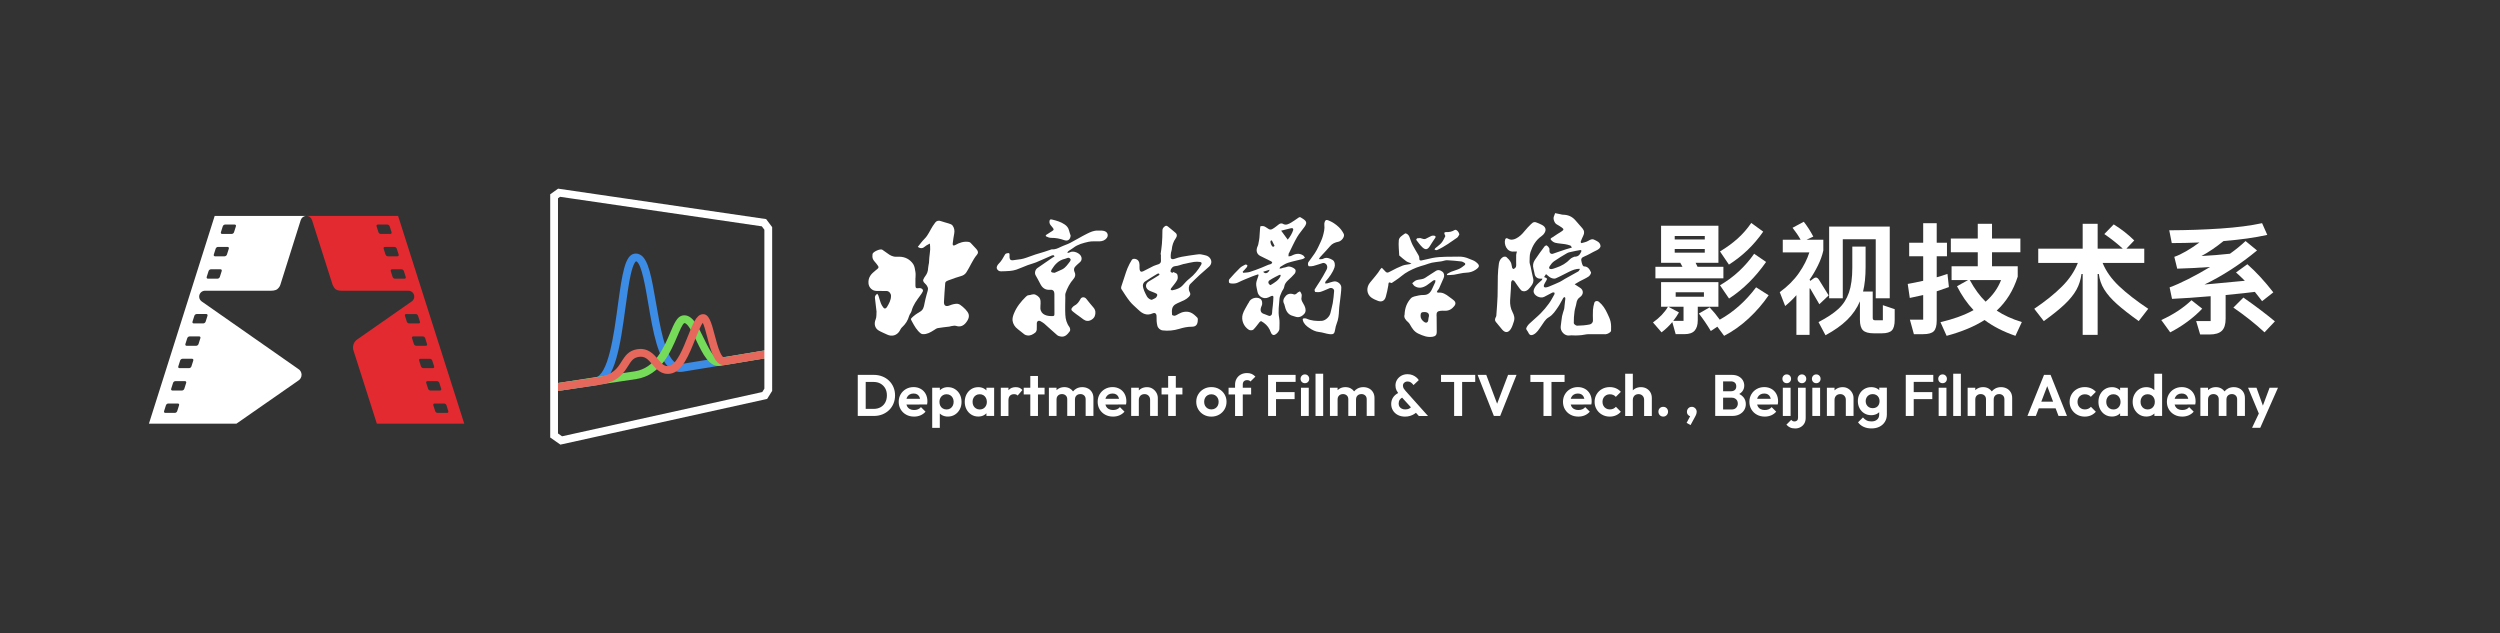 <?xml version="1.0" encoding="UTF-8"?>
<svg id="_图层_1" data-name="图层 1" xmlns="http://www.w3.org/2000/svg" width="1973.77" height="500" viewBox="0 0 1973.77 500">
  <rect x="0" y="0" width="1973.77" height="500" fill="#333333" stroke="none"/>
  <defs>
    <style>
      .cls-1 {
        fill: #3c8be5;
      }

      .cls-2 {
        fill: #e32a30;
      }

      .cls-3 {
        fill: #fff;
      }

      .cls-4 {
        fill: #75db59;
      }

      .cls-5 {
        fill: #e6675c;
      }
    </style>
  </defs>
  <g id="Logo">
    <path class="cls-3" d="M241.82,170.47h-72.33l-51.91,164.02h69.09l48.84-34c1.55-.94,2.59-2.65,2.59-4.6s-1.12-3.79-2.78-4.71l-75.98-53.12s-.05-.03-.07-.04l-.12-.08v-.02c-1.14-.85-1.9-2.2-1.9-3.74,0-2.26,1.62-4.15,3.76-4.56.22-.05.44-.09.67-.09.02,0,.04,0,.06,0h0s52.37,0,52.37,0c0,0,3.25.07,4.9-1.31,2-1.69,2.35-3.43,2.35-3.43l16.11-51.15h.02c.62-1.82,2.3-3.13,4.31-3.16M141.38,319.96l-1.47,4.63c-.24.77-1.07,1.39-1.83,1.39h-7.59c-.77,0-1.19-.63-.95-1.39l1.47-4.63c.24-.77,1.06-1.39,1.83-1.39h7.59c.77,0,1.2.62.96,1.39M146.99,302.3l-1.47,4.63c-.24.76-1.07,1.39-1.83,1.39h-7.59c-.77,0-1.19-.63-.95-1.39l1.47-4.63c.24-.77,1.06-1.39,1.83-1.39h7.59c.77,0,1.2.63.95,1.39M152.6,284.64l-1.47,4.63c-.24.77-1.07,1.39-1.83,1.39h-7.59c-.77,0-1.2-.62-.95-1.39l1.47-4.63c.24-.77,1.06-1.39,1.83-1.39h7.59c.77,0,1.19.62.95,1.39M158.21,266.98l-1.47,4.63c-.24.77-1.07,1.39-1.83,1.39h-7.59c-.77,0-1.2-.62-.95-1.39l1.47-4.63c.24-.76,1.06-1.38,1.83-1.38h7.59c.76,0,1.2.62.95,1.38M162.87,247.93c.76,0,1.19.62.95,1.39l-1.47,4.62c-.25.77-1.07,1.39-1.84,1.39h-7.59c-.76,0-1.19-.63-.94-1.39l1.47-4.62c.24-.77,1.06-1.39,1.83-1.39h7.59ZM175.04,214l-1.47,4.63c-.24.77-1.06,1.39-1.83,1.39h-7.59c-.77,0-1.19-.62-.95-1.39l1.47-4.63c.24-.77,1.06-1.39,1.83-1.39h7.59c.76,0,1.2.62.95,1.39M180.65,196.34l-1.47,4.62c-.24.77-1.07,1.39-1.84,1.39h-7.59c-.77,0-1.2-.63-.95-1.39l1.47-4.62c.24-.77,1.06-1.4,1.83-1.4h7.59c.77,0,1.2.63.96,1.4M186.25,178.68l-1.47,4.63c-.24.77-1.07,1.39-1.83,1.39h-7.59c-.77,0-1.2-.62-.95-1.39l1.47-4.63c.24-.77,1.06-1.39,1.83-1.39h7.59c.77,0,1.2.63.95,1.39"/>
    <path class="cls-2" d="M314.32,170.47h-72.39c2.07.02,3.79,1.39,4.38,3.27h.02l16.26,51.07s1.17,2.85,2.6,3.7c2.02,1.22,4.77,1.02,4.77,1.02h52.44s.01,0,.01,0c0,0,.02,0,.02,0,2.56,0,4.65,2.08,4.65,4.65,0,1.55-.78,2.92-1.95,3.77h-.02c-.09.07-.18.13-.27.18l-42.59,29.72s-2.19,1.3-3.04,3.72c-1.01,2.87-.24,4.78-.24,4.78l18.57,58.14h68.99l-52.22-164.02ZM298.76,183.31l-1.46-4.63c-.24-.77.18-1.39.94-1.39h7.59c.77,0,1.59.63,1.84,1.39l1.46,4.63c.24.77-.18,1.39-.95,1.39h-7.59c-.76,0-1.59-.62-1.83-1.39M304.36,200.96l-1.47-4.62c-.24-.77.19-1.4.96-1.4h7.59c.77,0,1.59.63,1.83,1.4l1.47,4.62c.24.77-.19,1.4-.95,1.4h-7.59c-.77,0-1.59-.63-1.84-1.4M319.39,220.02h-7.59c-.77,0-1.59-.62-1.84-1.39l-1.46-4.63c-.25-.77.19-1.39.95-1.39h7.59c.76,0,1.58.62,1.82,1.39l1.46,4.63c.25.77-.18,1.39-.95,1.39M321.17,253.95l-1.47-4.62c-.24-.77.19-1.39.95-1.39h7.59c.77,0,1.59.62,1.83,1.39l1.47,4.62c.25.77-.18,1.4-.95,1.4h-7.59c-.77,0-1.59-.63-1.83-1.4M326.77,271.61l-1.47-4.63c-.24-.77.19-1.39.96-1.39h7.59c.77,0,1.59.62,1.83,1.39l1.47,4.63c.25.76-.18,1.39-.95,1.39h-7.59c-.76,0-1.6-.63-1.83-1.39M332.37,289.27l-1.47-4.62c-.24-.77.18-1.39.95-1.39h7.59c.77,0,1.59.62,1.83,1.39l1.47,4.62c.25.77-.18,1.39-.95,1.39h-7.59c-.77,0-1.59-.62-1.83-1.39M337.97,306.93l-1.48-4.63c-.24-.76.19-1.39.96-1.39h7.59c.77,0,1.59.63,1.83,1.39l1.47,4.63c.24.76-.18,1.39-.95,1.39h-7.6c-.77,0-1.59-.63-1.83-1.39M353,325.98h-7.59c-.77,0-1.59-.62-1.84-1.39l-1.47-4.63c-.24-.77.19-1.39.96-1.39h7.6c.76,0,1.58.62,1.82,1.39l1.47,4.63c.25.77-.18,1.39-.95,1.39"/>
  </g>
  <g>
    <path class="cls-3" d="M701.89,300.56c-1.51-1.46-3.29-2.59-5.35-3.39-2.06-.8-4.29-1.2-6.69-1.2h-12.64v32.43h12.73c2.37,0,4.57-.4,6.62-1.2,2.04-.8,3.82-1.93,5.33-3.39,1.51-1.46,2.68-3.18,3.51-5.17.83-1.98,1.25-4.14,1.25-6.48s-.42-4.49-1.25-6.46c-.83-1.97-2-3.68-3.51-5.14ZM698.91,317.77c-.88,1.61-2.11,2.86-3.69,3.74-1.58.88-3.41,1.31-5.47,1.31h-6.27v-21.27h6.27c2.06,0,3.88.45,5.44,1.34,1.57.89,2.8,2.12,3.69,3.69.89,1.57,1.34,3.41,1.34,5.54s-.44,4.04-1.31,5.65Z"/>
    <path class="cls-3" d="M726.94,307.04c-1.66-.95-3.54-1.43-5.63-1.43-2.21,0-4.21.51-6,1.52-1.78,1.02-3.19,2.4-4.22,4.15-1.03,1.75-1.55,3.74-1.55,5.95s.52,4.24,1.57,6c1.05,1.75,2.48,3.14,4.31,4.15,1.83,1.02,3.91,1.52,6.25,1.52,1.81,0,3.49-.32,5.03-.97,1.54-.65,2.88-1.61,4.01-2.91l-3.6-3.6c-.68.8-1.48,1.38-2.4,1.75-.92.37-1.95.55-3.09.55-1.26,0-2.37-.26-3.32-.78-.95-.52-1.68-1.28-2.19-2.28-.2-.39-.35-.83-.47-1.28l16.27-.04c.12-.49.2-.95.23-1.36s.05-.82.05-1.22c0-2.15-.46-4.07-1.38-5.77-.92-1.69-2.21-3.01-3.88-3.97ZM718.13,311.47c.89-.52,1.94-.78,3.14-.78,1.14,0,2.09.23,2.86.69.77.46,1.37,1.14,1.8,2.03.21.43.36.91.48,1.44l-10.75.03c.11-.41.25-.81.42-1.17.48-.97,1.16-1.71,2.05-2.24Z"/>
    <path class="cls-3" d="M753.9,307.18c-1.65-1.02-3.5-1.52-5.56-1.52-1.6,0-3.04.34-4.34,1.02-.75.39-1.4.88-1.98,1.43v-1.98h-6.04v31.65h6v-11.31c.59.57,1.26,1.05,2.03,1.44,1.29.65,2.74.97,4.34.97,2.06,0,3.91-.51,5.54-1.52,1.63-1.02,2.91-2.4,3.85-4.15.94-1.75,1.41-3.72,1.41-5.91s-.46-4.2-1.38-5.95c-.92-1.75-2.21-3.14-3.85-4.15ZM752.2,320.35c-.48.91-1.13,1.62-1.96,2.15-.83.52-1.8.78-2.91.78s-2.1-.26-2.98-.78c-.88-.52-1.54-1.24-1.98-2.15-.45-.91-.67-1.95-.67-3.11s.24-2.2.72-3.09c.48-.89,1.14-1.6,1.98-2.12.85-.52,1.81-.78,2.88-.78,1.14,0,2.12.26,2.95.78.83.52,1.48,1.23,1.96,2.12.48.89.72,1.92.72,3.09s-.24,2.21-.72,3.11Z"/>
    <path class="cls-3" d="M778.79,308.24c-.62-.64-1.33-1.19-2.17-1.61-1.26-.65-2.68-.97-4.24-.97-2.06,0-3.9.51-5.51,1.52-1.61,1.02-2.88,2.4-3.81,4.15-.92,1.75-1.38,3.74-1.38,5.95s.46,4.15,1.38,5.91c.92,1.75,2.19,3.14,3.81,4.15,1.61,1.02,3.44,1.52,5.47,1.52,1.6,0,3.04-.32,4.31-.97.83-.42,1.54-.96,2.14-1.59v2.1h6.09v-22.28h-6.09v2.12ZM777.59,321.57c-1.05,1.14-2.42,1.71-4.11,1.71-1.08,0-2.05-.26-2.91-.78-.86-.52-1.53-1.23-2.01-2.12-.48-.89-.71-1.94-.71-3.14s.24-2.2.71-3.09c.48-.89,1.14-1.6,1.98-2.12.85-.52,1.82-.78,2.93-.78s2.12.25,2.95.76,1.49,1.22,1.98,2.14c.49.92.74,1.97.74,3.14,0,1.72-.52,3.15-1.57,4.29Z"/>
    <path class="cls-3" d="M804.88,306.19c-.85-.35-1.82-.53-2.93-.53-2.49,0-4.4.79-5.72,2.38-.02.02-.03.05-.05.07v-1.98h-6.04v22.28h6.04v-12.27c0-1.69.41-2.94,1.22-3.74.81-.8,1.87-1.2,3.16-1.2.62,0,1.16.08,1.64.25.48.17.88.45,1.22.85l3.78-4.38c-.71-.8-1.48-1.38-2.33-1.73Z"/>
    <polygon class="cls-3" points="819.48 296.84 813.44 296.84 813.44 306.12 808.23 306.12 808.23 311.42 813.44 311.42 813.44 328.4 819.48 328.4 819.48 311.42 824.7 311.42 824.7 306.12 819.48 306.12 819.48 296.84"/>
    <path class="cls-3" d="M858.93,306.69c-1.32-.69-2.81-1.04-4.48-1.04s-3.17.36-4.52,1.08c-1.08.58-1.99,1.34-2.75,2.28-.69-.97-1.55-1.75-2.6-2.33-1.26-.69-2.66-1.04-4.2-1.04-1.63,0-3.09.35-4.38,1.04-.7.37-1.31.83-1.85,1.37v-1.95h-6.04v22.28h6.04v-13.1c0-.89.19-1.64.58-2.26.38-.61.89-1.08,1.52-1.41.63-.32,1.35-.48,2.15-.48,1.2,0,2.2.36,3,1.08.8.72,1.2,1.73,1.2,3.02v13.15h6.09v-13.1c0-.89.19-1.64.58-2.26.38-.61.89-1.08,1.52-1.41.63-.32,1.36-.48,2.19-.48,1.17,0,2.15.36,2.95,1.08.8.72,1.2,1.73,1.2,3.02v13.15h6.14v-14.07c0-1.81-.39-3.37-1.18-4.66-.78-1.29-1.84-2.28-3.16-2.98Z"/>
    <path class="cls-3" d="M884.02,307.04c-1.66-.95-3.54-1.43-5.63-1.43-2.21,0-4.21.51-6,1.52-1.78,1.02-3.19,2.4-4.22,4.15-1.03,1.75-1.55,3.74-1.55,5.95s.52,4.24,1.57,6c1.05,1.75,2.48,3.14,4.31,4.15,1.83,1.02,3.91,1.52,6.25,1.52,1.81,0,3.49-.32,5.03-.97,1.54-.65,2.88-1.61,4.01-2.91l-3.6-3.6c-.68.8-1.48,1.38-2.4,1.75-.92.37-1.95.55-3.09.55-1.26,0-2.37-.26-3.32-.78-.95-.52-1.68-1.28-2.19-2.28-.2-.39-.35-.83-.47-1.28l16.27-.04c.12-.49.2-.95.23-1.36s.05-.82.05-1.22c0-2.15-.46-4.07-1.38-5.77-.92-1.69-2.21-3.01-3.88-3.97ZM875.21,311.47c.89-.52,1.94-.78,3.14-.78,1.14,0,2.09.23,2.86.69.77.46,1.37,1.14,1.8,2.03.21.43.36.91.48,1.44l-10.75.03c.11-.41.25-.81.42-1.17.48-.97,1.16-1.71,2.05-2.24Z"/>
    <path class="cls-3" d="M909.97,306.88c-1.28-.81-2.74-1.22-4.41-1.22s-3.21.37-4.54,1.11c-.73.4-1.36.89-1.91,1.46v-2.11h-6.04v22.28h6.04v-12.78c0-.86.19-1.64.58-2.33.38-.69.92-1.22,1.59-1.59.68-.37,1.45-.55,2.31-.55,1.29,0,2.35.42,3.18,1.25.83.83,1.25,1.91,1.25,3.23v12.78h6.09v-14.16c0-1.48-.37-2.87-1.11-4.17-.74-1.31-1.75-2.37-3.02-3.18Z"/>
    <polygon class="cls-3" points="928.31 296.84 922.27 296.84 922.27 306.12 917.06 306.12 917.06 311.42 922.27 311.42 922.27 328.4 928.31 328.4 928.31 311.42 933.53 311.42 933.53 306.12 928.31 306.12 928.31 296.84"/>
    <path class="cls-3" d="M962.47,307.13c-1.8-1.02-3.84-1.52-6.11-1.52s-4.27.52-6.07,1.55c-1.8,1.03-3.22,2.41-4.27,4.15-1.05,1.74-1.57,3.7-1.57,5.88s.52,4.21,1.57,5.98c1.05,1.77,2.47,3.17,4.27,4.2,1.8,1.03,3.82,1.55,6.07,1.55s4.32-.52,6.14-1.55c1.81-1.03,3.24-2.44,4.29-4.22,1.05-1.78,1.57-3.77,1.57-5.95s-.53-4.15-1.59-5.9c-1.06-1.75-2.49-3.14-4.29-4.15ZM961.41,320.33c-.48.89-1.15,1.6-2.03,2.12-.88.52-1.88.78-3.02.78s-2.09-.26-2.95-.78c-.86-.52-1.53-1.23-2.01-2.12-.48-.89-.71-1.92-.71-3.09s.24-2.2.71-3.09c.48-.89,1.15-1.59,2.01-2.1.86-.51,1.85-.76,2.95-.76s2.13.25,2.98.76c.85.51,1.52,1.21,2.03,2.1.51.89.76,1.92.76,3.09s-.24,2.2-.72,3.09Z"/>
    <path class="cls-3" d="M982.08,301.02c.6-.6,1.45-.9,2.56-.9.62,0,1.13.09,1.55.28.42.18.78.45,1.08.78l3.88-3.83c-.86-.92-1.82-1.62-2.86-2.1-1.05-.48-2.29-.72-3.74-.72-1.91,0-3.57.4-4.98,1.2-1.41.8-2.51,1.89-3.3,3.28-.78,1.38-1.18,2.95-1.18,4.71v2.4h-5.12v5.31h5.12v16.98h6.09v-16.98h6.6v-5.31h-6.6v-2.54c0-1.11.3-1.96.9-2.56Z"/>
    <polygon class="cls-3" points="1005.77 295.97 1001.16 295.97 1001.16 328.4 1007.43 328.4 1007.43 315.11 1022.1 315.11 1022.1 309.58 1007.43 309.58 1007.43 301.5 1022.89 301.5 1022.89 295.97 1007.43 295.97 1005.77 295.97"/>
    <path class="cls-3" d="M1030.22,295.6c-.98,0-1.8.34-2.45,1.02-.65.68-.97,1.49-.97,2.45s.32,1.81.97,2.47c.65.66,1.46.99,2.45.99s1.84-.33,2.47-.99c.63-.66.95-1.48.95-2.47s-.32-1.77-.95-2.45c-.63-.68-1.45-1.02-2.47-1.02Z"/>
    <rect class="cls-3" x="1027.13" y="306.12" width="6.14" height="22.28"/>
    <rect class="cls-3" x="1038.62" y="295.05" width="6.04" height="33.36"/>
    <path class="cls-3" d="M1080.83,306.69c-1.32-.69-2.81-1.04-4.48-1.04s-3.17.36-4.52,1.08c-1.08.58-1.99,1.34-2.75,2.28-.69-.97-1.55-1.75-2.6-2.33-1.26-.69-2.66-1.04-4.2-1.04-1.63,0-3.09.35-4.38,1.04-.7.37-1.31.83-1.85,1.37v-1.95h-6.04v22.28h6.04v-13.1c0-.89.19-1.64.58-2.26.38-.61.89-1.08,1.52-1.41.63-.32,1.35-.48,2.15-.48,1.2,0,2.2.36,3,1.08.8.72,1.2,1.73,1.2,3.02v13.15h6.09v-13.1c0-.89.19-1.64.58-2.26.38-.61.89-1.08,1.52-1.41.63-.32,1.36-.48,2.19-.48,1.17,0,2.15.36,2.95,1.08.8.72,1.2,1.73,1.2,3.02v13.15h6.14v-14.07c0-1.81-.39-3.37-1.18-4.66-.78-1.29-1.84-2.28-3.16-2.98Z"/>
    <path class="cls-3" d="M1108.17,306.56c-.35-.6-.53-1.33-.53-2.19s.35-1.64,1.06-2.26c.71-.62,1.58-.92,2.63-.92.98,0,1.84.25,2.56.74.72.49,1.42,1.18,2.1,2.08l4.15-3.92c-.52-.8-1.2-1.55-2.03-2.24-.83-.69-1.82-1.27-2.98-1.73-1.15-.46-2.44-.69-3.85-.69-1.88,0-3.53.41-4.96,1.22-1.43.82-2.55,1.89-3.37,3.23-.82,1.34-1.22,2.84-1.22,4.5,0,1.41.28,2.69.83,3.83.33.67.76,1.37,1.28,2.08-1.67.91-2.99,2.01-3.89,3.34-1.06,1.55-1.59,3.32-1.59,5.28s.45,3.61,1.36,5.12c.91,1.51,2.18,2.7,3.83,3.58,1.64.88,3.58,1.31,5.79,1.31,1.41,0,2.74-.19,3.97-.58,1.23-.38,2.34-.89,3.34-1.52.46-.29.88-.6,1.24-.92l2.28,2.51h7.24l-17.72-19.79c-.68-.77-1.19-1.45-1.55-2.05ZM1112.82,322.43c-.91.54-2.01.81-3.3.81-1.05,0-1.97-.19-2.77-.58-.8-.38-1.42-.92-1.85-1.59-.43-.68-.65-1.49-.65-2.45,0-1.17.28-2.16.83-2.98.47-.69,1.11-1.25,1.9-1.71l6.96,7.64c-.34.32-.71.61-1.13.86Z"/>
    <polygon class="cls-3" points="1137.71 301.55 1148.05 301.55 1148.05 328.4 1154.37 328.4 1154.37 301.55 1164.7 301.55 1164.7 295.97 1137.71 295.97 1137.71 301.55"/>
    <polygon class="cls-3" points="1181.99 318.74 1173.42 295.97 1166.59 295.97 1179.42 328.4 1184.4 328.4 1197.32 295.97 1190.63 295.97 1181.99 318.74"/>
    <polygon class="cls-3" points="1235.24 301.55 1235.24 295.97 1208.25 295.97 1208.25 301.55 1218.59 301.55 1218.59 328.4 1224.91 328.4 1224.91 301.55 1235.24 301.55"/>
    <path class="cls-3" d="M1251.39,307.04c-1.66-.95-3.54-1.43-5.63-1.43-2.21,0-4.21.51-6,1.52-1.78,1.02-3.19,2.4-4.22,4.15-1.03,1.75-1.55,3.74-1.55,5.95s.52,4.24,1.57,6c1.05,1.75,2.48,3.14,4.31,4.15,1.83,1.02,3.91,1.52,6.25,1.52,1.81,0,3.49-.32,5.03-.97s2.88-1.61,4.01-2.91l-3.6-3.6c-.68.8-1.48,1.38-2.4,1.75-.92.37-1.95.55-3.09.55-1.26,0-2.37-.26-3.32-.78-.95-.52-1.68-1.28-2.19-2.28-.2-.39-.35-.83-.47-1.28l16.27-.04c.12-.49.2-.95.23-1.36s.05-.82.05-1.22c0-2.15-.46-4.07-1.38-5.77-.92-1.69-2.21-3.01-3.88-3.97ZM1242.58,311.47c.89-.52,1.94-.78,3.14-.78,1.14,0,2.09.23,2.86.69.77.46,1.37,1.14,1.8,2.03.21.43.36.91.48,1.44l-10.75.03c.11-.41.25-.81.42-1.17.48-.97,1.16-1.71,2.05-2.24Z"/>
    <path class="cls-3" d="M1267.97,312.05c.88-.51,1.87-.76,2.98-.76.98,0,1.88.17,2.7.51.81.34,1.5.85,2.05,1.52l3.97-3.97c-1.11-1.23-2.4-2.16-3.88-2.79-1.48-.63-3.09-.95-4.84-.95-2.28,0-4.32.51-6.14,1.52-1.82,1.02-3.25,2.41-4.29,4.18-1.05,1.77-1.57,3.76-1.57,5.97s.52,4.11,1.57,5.88c1.05,1.77,2.48,3.17,4.29,4.2,1.81,1.03,3.84,1.55,6.09,1.55,1.78,0,3.42-.33,4.91-.99,1.49-.66,2.78-1.61,3.85-2.84l-3.88-3.92c-.62.68-1.32,1.19-2.12,1.55-.8.35-1.71.53-2.72.53-1.11,0-2.1-.26-2.98-.78-.88-.52-1.56-1.23-2.05-2.12-.49-.89-.74-1.92-.74-3.09s.25-2.2.74-3.09c.49-.89,1.18-1.59,2.05-2.1Z"/>
    <path class="cls-3" d="M1299.97,306.74c-1.29-.72-2.78-1.08-4.47-1.08s-3.2.37-4.52,1.11c-.7.39-1.31.86-1.85,1.41v-13.13h-6.04v33.36h6.04v-12.78c0-.86.19-1.64.58-2.33.38-.69.92-1.22,1.59-1.59.68-.37,1.45-.55,2.31-.55,1.29,0,2.35.42,3.18,1.25.83.83,1.25,1.91,1.25,3.23v12.78h6.09v-14.16c0-1.69-.37-3.18-1.11-4.47-.74-1.29-1.75-2.3-3.05-3.02Z"/>
    <path class="cls-3" d="M1313.16,321.2c-1.14,0-2.06.36-2.77,1.08-.71.72-1.06,1.64-1.06,2.74s.35,1.99,1.06,2.75c.71.75,1.63,1.13,2.77,1.13,1.08,0,1.98-.38,2.7-1.13.72-.75,1.08-1.67,1.08-2.75s-.36-2.02-1.08-2.74c-.72-.72-1.62-1.08-2.7-1.08Z"/>
    <path class="cls-3" d="M1335.72,321.2c-1.14,0-2.07.38-2.79,1.15-.72.77-1.08,1.71-1.08,2.81,0,1.02.34,1.86,1.02,2.54.48.48.98.78,1.5.92l-2.79,5.26,3.14,1.71,3.55-6.55c.52-.95.87-1.73,1.04-2.33.17-.6.25-1.11.25-1.55,0-1.11-.39-2.04-1.15-2.81-.77-.77-1.66-1.15-2.68-1.15Z"/>
    <path class="cls-3" d="M1373.12,311.06c.92-.53,1.69-1.15,2.3-1.87,1.12-1.34,1.68-2.93,1.68-4.78,0-1.51-.38-2.9-1.13-4.17-.75-1.28-1.85-2.31-3.3-3.09-1.45-.78-3.23-1.18-5.35-1.18h-13.15v32.43h13.33c2.28,0,4.22-.42,5.84-1.27,1.61-.85,2.85-1.97,3.71-3.37.86-1.4,1.29-2.96,1.29-4.68,0-2.18-.66-4.05-1.98-5.61-.85-.99-1.94-1.79-3.24-2.42ZM1366.54,301.09c1.26,0,2.28.32,3.07.97.78.64,1.18,1.63,1.18,2.95s-.39,2.26-1.15,2.91c-.77.65-1.81.97-3.14.97h-6.09v-7.8h6.14ZM1370.76,321.9c-.85.92-2.01,1.38-3.48,1.38h-6.87v-9.32h6.78c1.02,0,1.89.22,2.63.65.74.43,1.29.99,1.66,1.68s.55,1.47.55,2.33c0,1.26-.42,2.35-1.27,3.28Z"/>
    <path class="cls-3" d="M1398.56,307.04c-1.66-.95-3.54-1.43-5.63-1.43-2.21,0-4.21.51-6,1.52-1.78,1.02-3.19,2.4-4.22,4.15-1.03,1.75-1.55,3.74-1.55,5.95s.52,4.24,1.57,6c1.05,1.75,2.48,3.14,4.31,4.15,1.83,1.02,3.91,1.52,6.25,1.52,1.81,0,3.49-.32,5.03-.97s2.88-1.61,4.01-2.91l-3.6-3.6c-.68.8-1.48,1.38-2.4,1.75-.92.37-1.95.55-3.09.55-1.26,0-2.37-.26-3.32-.78-.95-.52-1.68-1.28-2.19-2.28-.2-.39-.35-.83-.47-1.28l16.27-.04c.12-.49.2-.95.23-1.36s.05-.82.05-1.22c0-2.15-.46-4.07-1.38-5.77-.92-1.69-2.21-3.01-3.88-3.97ZM1389.74,311.47c.89-.52,1.94-.78,3.14-.78,1.14,0,2.09.23,2.86.69.77.46,1.37,1.14,1.8,2.03.21.43.36.91.48,1.44l-10.75.03c.11-.41.25-.81.42-1.17.48-.97,1.16-1.71,2.05-2.24Z"/>
    <path class="cls-3" d="M1410.64,302.52c1.02,0,1.84-.33,2.47-.99.63-.66.95-1.48.95-2.47s-.32-1.77-.95-2.45c-.63-.68-1.45-1.02-2.47-1.02s-1.8.34-2.45,1.02c-.65.68-.97,1.49-.97,2.45s.32,1.81.97,2.47c.65.66,1.46.99,2.45.99Z"/>
    <rect class="cls-3" x="1407.55" y="306.12" width="6.14" height="22.28"/>
    <path class="cls-3" d="M1419.55,330.02c0,.89-.27,1.57-.81,2.03-.54.46-1.18.69-1.91.69-.58,0-1.08-.1-1.48-.3-.4-.2-.78-.53-1.15-.99l-3.83,3.83c.86.95,1.83,1.69,2.91,2.21,1.08.52,2.41.78,4.01.78s2.94-.34,4.2-1.02c1.26-.68,2.26-1.63,3-2.86.74-1.23,1.11-2.72,1.11-4.47v-23.81h-6.04v23.9Z"/>
    <path class="cls-3" d="M1422.64,295.6c-.98,0-1.81.34-2.47,1.02-.66.68-.99,1.49-.99,2.45s.33,1.81.99,2.47c.66.66,1.48.99,2.47.99s1.8-.33,2.44-.99c.65-.66.97-1.48.97-2.47s-.32-1.77-.97-2.45c-.65-.68-1.46-1.02-2.44-1.02Z"/>
    <rect class="cls-3" x="1430.85" y="306.12" width="6.14" height="22.28"/>
    <path class="cls-3" d="M1433.94,295.6c-.98,0-1.8.34-2.45,1.02-.65.68-.97,1.49-.97,2.45s.32,1.81.97,2.47c.65.66,1.46.99,2.45.99s1.84-.33,2.47-.99c.63-.66.95-1.48.95-2.47s-.32-1.77-.95-2.45c-.63-.68-1.45-1.02-2.47-1.02Z"/>
    <path class="cls-3" d="M1459.24,306.88c-1.28-.81-2.74-1.22-4.41-1.22s-3.21.37-4.54,1.11c-.73.4-1.36.89-1.91,1.46v-2.11h-6.04v22.28h6.04v-12.78c0-.86.19-1.64.58-2.33.38-.69.92-1.22,1.59-1.59.68-.37,1.45-.55,2.31-.55,1.29,0,2.35.42,3.18,1.25.83.83,1.25,1.91,1.25,3.23v12.78h6.09v-14.16c0-1.48-.37-2.87-1.11-4.17-.74-1.31-1.75-2.37-3.02-3.18Z"/>
    <path class="cls-3" d="M1483.67,308c-.57-.55-1.22-1.03-1.98-1.4-1.29-.63-2.75-.95-4.38-.95-2,0-3.8.48-5.4,1.45-1.6.97-2.85,2.28-3.76,3.94-.91,1.66-1.36,3.54-1.36,5.63s.45,3.98,1.36,5.68c.91,1.69,2.16,3.02,3.76,3.99,1.6.97,3.4,1.45,5.4,1.45,1.63,0,3.08-.32,4.36-.97.75-.38,1.4-.85,1.96-1.4v1.95c0,1.63-.55,2.93-1.66,3.9-1.11.97-2.58,1.45-4.43,1.45-1.51,0-2.79-.27-3.85-.81-1.06-.54-2.02-1.31-2.88-2.33l-3.88,3.83c1.11,1.54,2.56,2.73,4.36,3.57,1.8.85,3.9,1.27,6.3,1.27s4.46-.45,6.27-1.36,3.24-2.19,4.27-3.85c1.03-1.66,1.55-3.58,1.55-5.77v-21.18h-6v1.88ZM1483.28,319.61c-.45.85-1.08,1.5-1.89,1.96-.82.46-1.79.69-2.93.69-1.05,0-1.99-.24-2.84-.72-.85-.48-1.5-1.14-1.96-1.98-.46-.85-.69-1.81-.69-2.88s.24-1.99.71-2.84c.48-.84,1.12-1.51,1.94-1.98.81-.48,1.78-.72,2.88-.72s2.03.24,2.86.72c.83.48,1.47,1.14,1.91,1.98.45.85.67,1.81.67,2.88s-.22,2.04-.67,2.88Z"/>
    <polygon class="cls-3" points="1509.23 295.97 1504.62 295.97 1504.62 328.4 1510.89 328.4 1510.89 315.11 1525.56 315.11 1525.56 309.58 1510.89 309.58 1510.89 301.5 1526.35 301.5 1526.35 295.97 1510.89 295.97 1509.23 295.97"/>
    <rect class="cls-3" x="1530.59" y="306.12" width="6.14" height="22.28"/>
    <path class="cls-3" d="M1533.68,295.6c-.98,0-1.8.34-2.45,1.02-.65.68-.97,1.49-.97,2.45s.32,1.81.97,2.47c.65.66,1.46.99,2.45.99s1.84-.33,2.47-.99c.63-.66.95-1.48.95-2.47s-.32-1.77-.95-2.45c-.63-.68-1.45-1.02-2.47-1.02Z"/>
    <rect class="cls-3" x="1542.08" y="295.05" width="6.04" height="33.36"/>
    <path class="cls-3" d="M1584.29,306.69c-1.32-.69-2.81-1.04-4.48-1.04s-3.17.36-4.52,1.08c-1.08.58-1.99,1.34-2.75,2.28-.69-.97-1.55-1.75-2.6-2.33-1.26-.69-2.66-1.04-4.2-1.04-1.63,0-3.09.35-4.38,1.04-.7.37-1.31.83-1.85,1.37v-1.95h-6.04v22.28h6.04v-13.1c0-.89.19-1.64.58-2.26.38-.61.89-1.08,1.52-1.41.63-.32,1.35-.48,2.15-.48,1.2,0,2.2.36,3,1.08.8.72,1.2,1.73,1.2,3.02v13.15h6.09v-13.1c0-.89.19-1.64.58-2.26.38-.61.89-1.08,1.52-1.41.63-.32,1.36-.48,2.19-.48,1.17,0,2.15.36,2.95,1.08.8.72,1.2,1.73,1.2,3.02v13.15h6.14v-14.07c0-1.81-.39-3.37-1.18-4.66-.78-1.29-1.84-2.28-3.16-2.98Z"/>
    <path class="cls-3" d="M1613.77,295.97l-13.1,32.43h6.64l2.31-6.04h13.3l2.29,6.04h6.69l-12.96-32.43h-5.17ZM1611.63,317.1l4.67-12.24,4.63,12.24h-9.3Z"/>
    <path class="cls-3" d="M1643,312.05c.88-.51,1.87-.76,2.98-.76.98,0,1.88.17,2.7.51.81.34,1.5.85,2.05,1.52l3.97-3.97c-1.11-1.23-2.4-2.16-3.88-2.79-1.48-.63-3.09-.95-4.84-.95-2.28,0-4.32.51-6.14,1.52-1.82,1.02-3.25,2.41-4.29,4.18-1.05,1.77-1.57,3.76-1.57,5.97s.52,4.11,1.57,5.88c1.05,1.77,2.48,3.17,4.29,4.2,1.81,1.03,3.84,1.55,6.09,1.55,1.78,0,3.42-.33,4.91-.99,1.49-.66,2.77-1.61,3.85-2.84l-3.88-3.92c-.62.68-1.32,1.19-2.12,1.55-.8.35-1.71.53-2.72.53-1.11,0-2.1-.26-2.98-.78-.88-.52-1.56-1.23-2.05-2.12-.49-.89-.74-1.92-.74-3.09s.25-2.2.74-3.09c.49-.89,1.18-1.59,2.05-2.1Z"/>
    <path class="cls-3" d="M1673.84,308.24c-.62-.64-1.33-1.19-2.17-1.61-1.26-.65-2.68-.97-4.24-.97-2.06,0-3.9.51-5.51,1.52-1.61,1.02-2.88,2.4-3.81,4.15-.92,1.75-1.38,3.74-1.38,5.95s.46,4.15,1.38,5.91c.92,1.75,2.19,3.14,3.81,4.15,1.61,1.02,3.44,1.52,5.47,1.52,1.6,0,3.04-.32,4.31-.97.83-.42,1.54-.96,2.14-1.59v2.1h6.09v-22.28h-6.09v2.12ZM1672.64,321.57c-1.05,1.14-2.42,1.71-4.11,1.71-1.08,0-2.05-.26-2.91-.78-.86-.52-1.53-1.23-2.01-2.12s-.71-1.94-.71-3.14.24-2.2.71-3.09c.48-.89,1.14-1.6,1.98-2.12.85-.52,1.82-.78,2.93-.78s2.12.25,2.95.76,1.49,1.22,1.98,2.14c.49.92.74,1.97.74,3.14,0,1.72-.52,3.15-1.57,4.29Z"/>
    <path class="cls-3" d="M1700.87,308.05c-.58-.54-1.23-1.02-1.98-1.4-1.29-.66-2.74-.99-4.34-.99-2.06,0-3.9.51-5.51,1.52-1.61,1.02-2.9,2.4-3.85,4.15-.95,1.75-1.43,3.74-1.43,5.95s.48,4.15,1.43,5.91c.95,1.75,2.24,3.14,3.85,4.15,1.61,1.02,3.45,1.52,5.51,1.52,1.63,0,3.09-.33,4.38-.99.75-.39,1.41-.87,1.98-1.43v1.96h6.09v-33.36h-6.14v13.01ZM1700.57,320.37c-.48.89-1.15,1.6-2.01,2.12-.86.52-1.85.78-2.95.78s-2.05-.25-2.91-.76c-.86-.51-1.53-1.22-2.01-2.12s-.71-1.96-.71-3.16.24-2.21.71-3.11c.48-.91,1.14-1.61,1.98-2.12.85-.51,1.84-.76,2.98-.76s2.08.26,2.93.78c.85.52,1.51,1.23,1.98,2.12.48.89.71,1.94.71,3.14s-.24,2.2-.71,3.09Z"/>
    <path class="cls-3" d="M1728.18,307.04c-1.66-.95-3.54-1.43-5.63-1.43-2.21,0-4.21.51-6,1.52-1.78,1.02-3.19,2.4-4.22,4.15-1.03,1.75-1.55,3.74-1.55,5.95s.52,4.24,1.57,6c1.05,1.75,2.48,3.14,4.31,4.15,1.83,1.02,3.91,1.52,6.25,1.52,1.81,0,3.49-.32,5.03-.97,1.54-.65,2.88-1.61,4.01-2.91l-3.6-3.6c-.68.8-1.48,1.38-2.4,1.75-.92.37-1.95.55-3.09.55-1.26,0-2.37-.26-3.32-.78-.95-.52-1.68-1.28-2.19-2.28-.2-.39-.35-.83-.47-1.28l16.27-.04c.12-.49.2-.95.23-1.36s.05-.82.05-1.22c0-2.15-.46-4.07-1.38-5.77-.92-1.69-2.21-3.01-3.88-3.97ZM1719.37,311.47c.89-.52,1.94-.78,3.14-.78,1.14,0,2.09.23,2.86.69.77.46,1.37,1.14,1.8,2.03.21.43.36.91.48,1.44l-10.75.03c.11-.41.25-.81.42-1.17.48-.97,1.16-1.71,2.05-2.24Z"/>
    <path class="cls-3" d="M1768.04,306.69c-1.32-.69-2.81-1.04-4.48-1.04s-3.17.36-4.52,1.08c-1.08.58-1.99,1.34-2.75,2.28-.69-.97-1.55-1.75-2.6-2.33-1.26-.69-2.66-1.04-4.2-1.04-1.63,0-3.09.35-4.38,1.04-.7.37-1.31.83-1.85,1.37v-1.95h-6.04v22.28h6.04v-13.1c0-.89.19-1.64.58-2.26.38-.61.89-1.08,1.52-1.41.63-.32,1.35-.48,2.15-.48,1.2,0,2.2.36,3,1.08.8.72,1.2,1.73,1.2,3.02v13.15h6.09v-13.1c0-.89.19-1.64.58-2.26.38-.61.89-1.08,1.52-1.41.63-.32,1.36-.48,2.19-.48,1.17,0,2.15.36,2.95,1.08.8.72,1.2,1.73,1.2,3.02v13.15h6.14v-14.07c0-1.81-.39-3.37-1.18-4.66-.78-1.29-1.84-2.28-3.16-2.98Z"/>
    <polygon class="cls-3" points="1791.85 306.12 1786.57 320.25 1781.51 306.12 1774.87 306.12 1783.36 326.48 1778.01 337.77 1784.47 337.77 1788.53 328.59 1798.49 306.12 1791.85 306.12"/>
    <path class="cls-3" d="M1372.91,214.15c-4.58,4.26-9.57,7.94-14.97,11.06l7.15,10.49c11.06-7.18,20.81-16.81,29.26-28.88l-9.44-6.48c-3.43,4.96-7.44,9.57-12.01,13.82Z"/>
    <path class="cls-3" d="M1356.71,222.73h-45.28v19.45h5.43c-2.61,4.51-6.55,8.64-11.82,12.39l6.77,7.82c3.05-2.29,5.88-4.99,8.48-8.1l2.67,9.53h6.86c3.75,0,6.45-.92,8.1-2.76,1.65-1.84,2.48-4.58,2.48-8.2v-10.68h16.3v-19.45ZM1329.16,253.33h-8.1c1.78-2.29,3.27-4.51,4.48-6.67l-8.39-4.48h12.01v11.15ZM1345.27,234.26h-22.31v-3.53h22.31v3.53Z"/>
    <path class="cls-3" d="M1360.62,210.62h-20.4c-.64-1.4-1.14-2.45-1.53-3.15h18.02v-29.26h-45.28v29.26h15.16l1.72,3.15h-21.35v9.15h53.67v-9.15ZM1322.2,186.31h23.73v2.77h-23.73v-2.77ZM1322.2,199.47v-2.86h23.73v2.86h-23.73Z"/>
    <path class="cls-3" d="M1396.36,233.12l-9.91-6.29c-8.26,11-17.83,19.51-28.69,25.55-2.29-3.24-4.96-6.48-8.01-9.72l-8.48,4.86c3.24,4.13,6.39,8.74,9.44,13.82l5.15-3.43,5.34,7.24c6.86-3.56,13.3-8.12,19.3-13.68,6.01-5.56,11.3-11.68,15.87-18.35Z"/>
    <path class="cls-3" d="M1392.07,182.88l-9.44-6.86c-3.11,4.58-6.69,8.67-10.72,12.3-4.04,3.62-8.69,7.02-13.96,10.2l7.05,10.39c10.68-6.74,19.7-15.41,27.07-26.02Z"/>
    <polygon class="cls-3" points="1454.89 188.89 1480.91 188.89 1480.91 235.5 1491.97 235.5 1491.97 178.88 1444.12 178.88 1444.12 235.5 1454.89 235.5 1454.89 188.89"/>
    <path class="cls-3" d="M1486.54,252.85h-6.1c-.7,0-1.19-.14-1.48-.43-.29-.29-.43-.78-.43-1.48v-20.78h-7.63c1.33-5.34,2-11.76,2-19.25v-16.2h-10.49v16.68c0,8.01-.89,14.55-2.67,19.64-1.78,5.09-4.54,9.36-8.29,12.82-3.75,3.46-8.99,6.94-15.73,10.44l5.53,10.39c7.05-3.81,12.77-7.88,17.16-12.2,4.39-4.32,7.72-9.18,10.01-14.58v14.58c0,3.94.81,6.7,2.43,8.29,1.62,1.59,4.43,2.38,8.44,2.38h6.48c3.75,0,6.37-.76,7.86-2.29,1.49-1.52,2.24-4.29,2.24-8.29v-8.48l-9.34-3.15v11.92Z"/>
    <path class="cls-3" d="M1443.74,233.21l-7.63-12.3c-.76-1.21-1.59-1.81-2.48-1.81-.57,0-1.27.32-2.1.95l-2.29,1.72-.57-.95c2.41-3.43,4.62-7.18,6.62-11.25,2-4.07,3.42-8.01,4.24-11.82v-8.48h-13.25l5.34-2.48c-2.35-4.45-4.86-8.36-7.53-11.72l-8.86,4.77c2.48,3.11,4.61,6.26,6.39,9.44h-14.11v10.01h20.97c-1.65,5.34-4.4,10.77-8.25,16.3-3.85,5.53-8.88,10.55-15.11,15.06l4.29,10.96c3.3-2.73,6.26-5.59,8.86-8.58v31.36h10.39v-36.03c0-.51.06-.76.19-.76s.29.16.48.48l7.05,12.11,7.34-6.96Z"/>
    <path class="cls-3" d="M1593.01,218.44v-8.2h-20.3v-11.06h22.4v-10.87h-22.4v-11.63h-11.25v11.63h-21.26v10.87h21.26v11.06h-20.68v10.87h13.06l-8.77,4.86c3.68,7.31,8.04,13.6,13.06,18.87-6.99,3.88-15.7,7.05-26.12,9.53l4.86,10.77c12.01-3.24,21.99-7.4,29.93-12.49,6.8,5.08,14.93,9.25,24.4,12.49l5.05-10.87c-7.69-2.35-14.3-5.37-19.83-9.06,7.63-7.05,13.15-15.98,16.59-26.79ZM1567.66,238.17c-4.58-4.45-8.74-10.14-12.49-17.06h24.69c-2.54,6.55-6.61,12.23-12.2,17.06Z"/>
    <path class="cls-3" d="M1537.53,216.25c-3.5,1.21-6.32,2.1-8.48,2.67v-16.58h8.1v-10.68h-8.1v-15.44h-10.68v15.44h-11.06v10.68h11.06v19.35c-4.51,1.02-8.58,1.84-12.2,2.48l1.62,11.06c3.56-.7,7.09-1.46,10.58-2.29v19.45h-10.49l3.15,11.44h7.34c4.07,0,6.86-.78,8.39-2.34,1.52-1.56,2.29-4.34,2.29-8.34v-23.16c3.88-1.27,7.08-2.38,9.63-3.34l-1.14-10.39Z"/>
    <path class="cls-3" d="M1661.31,228.54c2.32,3.75,5.62,7.55,9.91,11.39,4.29,3.85,10.06,8.37,17.3,13.58l7.53-9.72c-9.34-6.23-17.02-12.18-23.02-17.87-6.01-5.69-10.34-11.8-13.01-18.35h32.89v-11.25h-14.11l6.2-6.48c-4.57-4.58-9.98-8.8-16.2-12.68l-7.44,7.63c5.21,3.56,10.07,7.4,14.58,11.53h-19.83v-19.64h-11.82v19.64h-35.08v11.25h31.27c-2.61,6.67-6.78,12.89-12.54,18.63-5.75,5.75-13.04,11.62-21.88,17.59l7.53,9.72c6.99-5.02,12.52-9.47,16.59-13.35,4.07-3.88,7.13-7.69,9.2-11.44,2.06-3.75,3.38-7.88,3.96-12.39h.95v48.04h11.82v-48.04h.95c.51,4.38,1.92,8.45,4.24,12.2Z"/>
    <path class="cls-3" d="M1763.26,242.84c9.15,6.29,17.35,12.81,24.59,19.54l8.2-8.67c-7.44-6.16-15.73-12.42-24.88-18.78l-7.91,7.91Z"/>
    <path class="cls-3" d="M1754.15,261.19c2-1.94,3-5.1,3-9.49v-18.78c10.61-1.02,18.3-1.84,23.07-2.48l3.81,4.86,1.91,2.48,8.86-6.96c-6.86-8.83-13.69-16.24-20.49-22.21l-8.96,6.48c2.22,1.97,4.54,4.16,6.96,6.58l-25.36,2.38-6.48.57c14.36-6.93,28.18-15.89,41.47-26.88l-9.06-7.44c-3.56,3.37-7.66,6.7-12.3,10.01-7.44.83-14.93,1.43-22.5,1.81,5.59-2.99,11.41-6.93,17.44-11.82,13.41-1.08,24.91-2.7,34.51-4.86l-4.1-9.25c-9.09,1.97-20.03,3.38-32.84,4.24-12.81.86-26.29,1.32-40.46,1.38l2,10.1c6.48,0,13.76-.16,21.83-.48-3.43,2.54-6.9,4.83-10.39,6.86-3.5,2.03-6.64,3.53-9.44,4.48l2.29,9.34c7.44-.19,16.08-.64,25.93-1.33-5.78,3.5-11.5,6.67-17.16,9.53-5.66,2.86-10.58,5.05-14.78,6.58l1.91,9.06c8.39-.38,18.56-1.08,30.5-2.1v19.64h-11.44l3.15,10.58h7.44c4.45,0,7.67-.97,9.68-2.91Z"/>
    <path class="cls-3" d="M1727.13,253.85c4.32-3.21,8.16-6.59,11.53-10.15l-8.48-6.67c-6.48,6.16-14.43,11.38-23.83,15.63l7.05,9.72c4.83-2.48,9.4-5.32,13.73-8.53Z"/>
  </g>
  <g id="_北京电影学院" data-name="北京电影学院">
    <g>
      <path class="cls-3" d="M1217.77,219.99c-.82,0-1.3-.01-1.78,0-2.05.06-3.86-1.3-4.31-3.3-.35-1.52-.59-3.08-1.01-4.58-.67-2.44-.27-4.77,1.05-6.78,2.42-3.68,5.06-7.22,7.69-10.76.35-.48,1.45-.98,1.77-.78.81.5,1.54,1.31,1.96,2.17.32.65.12,1.56.16,2.36.07,1.56,1.27,2.49,2.72,2.02,1.67-.54,3.32-1.16,4.98-1.73,1.75-.6,3.49-1.2,5.25-1.76,1.47-.47,2.97-.87,4.78-1.4-.48-.65-.74-1.4-1.22-1.58-1.4-.51-2.86-.89-4.33-1.13-2.51-.4-5.1-.46-7.56-1.06-1.26-.31-2.57-1.27-3.4-2.3-.95-1.19.69-1.67,1.32-2.12,2.3-1.65,4.76-3.07,7.13-4.63,1.73-1.14,1.77-1.79.13-2.96-1.33-.95-2.73-1.8-4.16-2.6-1.61-.9-2.87-4.14-2.21-5.95.29-.8.59-1.59,1.06-2.85,1.36.28,2.85.59,4.34.9.6.12,1.19.35,1.79.35,3.93,0,7.23,1.38,9.83,4.37,1.88,2.17,3.84,4.28,5.67,6.49,1.46,1.76,1.63,3.7.54,5.8-.79,1.52-1.42,3.13-2.01,4.75-.09.25.5,1.06.6,1.03,1.82-.52,3.79-.84,5.37-1.8,1.53-.94,3.02-1.73,4.6-.95,2.18,1.07,4.79,1.93,5.09,4.98.12,1.24-1.37,2.68-3.04,3.41-1.91.83-3.71,1.93-5.57,2.88-1.3.67-2.58,1.4-3.94,1.91-2.55.96-3.14,2.04-2.32,4.75.23.76.4,1.55.76,2.24.21.41.71.94,1.08.94,3.18-.02,4.46,2.41,5.51,4.65.33.7-.86,2.65-1.85,3.32-2.18,1.49-4.68,2.52-7.03,3.78-1.17.63-2.3,1.35-4,2.36,1.6,1.04,2.76,1.87,3.99,2.58,3.38,1.94,3.11,5.61.13,7.63-1.64,1.11-2.44,2.7-2.74,4.69-.33,2.18-1.2,4.29-1.48,6.48-.41,3.08-.67,6.2-.59,9.3.02.73,1.68,2.03,2.57,2.02,3.28-.04,6.59-.31,9.8-.93,1.34-.25,2.78-1.3,2.75-3.2-.04-2.76-.16-5.52.01-8.27.12-1.9.54-3.81,1.07-5.65.43-1.5,2.34-1.84,3.61-.82,3.06,2.47,5.08,5.72,6.69,9.22.98,2.13,2.07,4.28,2.56,6.55.49,2.29.45,4.72.36,7.09-.04,1.17-2.84,2.76-4.39,2.76-4.54,0-9.08-.11-13.62-.03-1.75.03-3.48.54-5.24.73-1.58.17-3.17.23-4.75.27-1.53.04-3.11-.24-4.59,0-4.09.69-7.74-3.43-7.14-7.32.41-2.63.55-5.3,1.04-7.9.36-1.93,1.14-3.77,1.65-5.67.2-.76.18-1.57.28-2.36.22-1.93.48-3.86.66-5.8.04-.41-.2-.85-.31-1.27-.45.21-1.11.31-1.32.66-1.39,2.34-2.5,4.86-4.04,7.08-2.12,3.06-4.03,6.28-7.5,8.27-2.73,1.56-4.14,4.53-5.97,7.04-1.77,2.43-3.2,5.19-6.14,6.61-1.52.74-2.79.54-3.63-1-.2-.37-.35-.77-.56-1.14-.51-.93-1.63-2.03-1.42-2.74.41-1.37,1.39-2.69,2.45-3.71,2.93-2.83,6.16-5.38,9.02-8.28,2.35-2.37,4.5-4.98,6.46-7.68,1.66-2.28,2.96-4.83,4.35-7.3.19-.35.17-1.18-.05-1.31-.38-.23-1.08-.28-1.49-.08-2.22,1.09-4.39,2.27-6.58,3.43-3.01,1.59-8.29-.99-8.34-4.35-.02-1.5.95-3.21,1.93-4.47,1.29-1.66,3.05-2.97,4.58-4.45.19-.18.23-.51.48-1.11ZM1242.96,202.67c2.86,0,4.09-1.1,5.35-3.8.53-1.15.13-1.58-.92-1.41-2.2.35-4.38.82-6.56,1.31-1.23.28-2.55.47-3.61,1.09-3.46,2-6.9,4.05-10.17,6.34-1.44,1.01-2.65,2.51-3.61,4.02-.9,1.41-.19,2.41,1.48,2.22,1.27-.14,2.5-.7,3.74-1.11,4.22-1.37,7.92-3.52,11.01-6.79.99-1.05,2.62-1.5,3.29-1.87ZM1247.47,212.27c-3.56-.18-6.14,1.09-8.7,2.31-3.54,1.68-6.95,3.66-10.55,5.2-1.03.44-2.67.07-3.78-.45-1.35-.63-2.44-1.82-3.84-2.91-.49.75-.99,1.5-1.53,2.32,2.72,1.01,2.75,1.17,1.32,3.53-.5.82-.99,1.67-1.35,2.56-.55,1.38-.03,2.23,1.4,2.11,1.03-.08,2.05-.49,3.02-.9,2.71-1.12,5.43-2.26,8.09-3.51,1.35-.64,2.57-1.56,3.88-2.3,3.56-1.99,7.15-3.92,10.68-5.96.51-.29.73-1.06,1.34-2.01Z"/>
      <path class="cls-3" d="M916.29,200.87c.36-2.77.84-5.52,1.05-8.3.27-3.53.43-7.08.4-10.61-.02-1.64.88-2.47,1.92-3.3,1.01-.81,1.88-.32,2.76.45,1.88,1.63,3.91,3.08,5.74,4.76,1.29,1.18,1.21,2.75.14,4.21-1.98,2.72-2.93,5.79-3.2,9.12-.06.76-.5,1.49-.59,2.26-.15,1.31-.35,2.66-.19,3.95.16,1.27,1.6,1.47,2.97.95,1.87-.71,3.83-1.28,5.8-1.64,3.78-.69,7.59-1.23,11.4-1.75,1.33-.18,2.76-.39,4.02-.09,2.51.6,5.25.6,7.01,3.23,1.55,2.32.8,4.8-.9,6.37-2.42,2.23-4.99,4.3-7.41,6.53-2.56,2.36-5.03,4.84-7.53,7.27-1.2,1.16-1.53,4.3-.45,6.18.89,1.55.65,2.6-.56,3.86-2.04,2.14-4.7,3.12-7.27,4.28-2.41,1.09-5.06,1.98-5.86,4.79-.46,1.62-.33,3.46-.18,5.17.03.32,1.46.83,2.13.7,1.01-.19,1.96-.83,2.89-1.36,2.95-1.7,6.23-2.36,9.34-1.28,2.11.74,3.95,2.54,5.59,4.19.58.58.4,2.12.26,3.18-.36,2.73-1.86,3.99-4.65,3.96-3.49-.04-6.78.74-10.11,1.75-4.17,1.26-8.56,1.67-12.89,1.16-1.96-.23-3.7-1.79-4.18-3.73-.58-2.31-.7-4.8-.63-7.2.06-2.19-1.07-3.41-3.15-2.49-4.55,2.03-8,.26-11.19-2.83-2.24-2.17-4.73-4.14-6.67-6.55-2.5-3.1-4.59-6.52-6.76-9.86-.31-.48-.26-1.37-.07-1.97.84-2.74,1.78-5.46,2.7-8.17.71-2.11,1.32-4.26,2.2-6.29.98-2.26,2.08-4.49,3.4-6.56.98-1.54,4.07-.87,5.13.64,1.52,2.15.73,4.51,1.03,6.76.22,1.66,1.19,2.37,2.71,1.62,2.8-1.37,5.52-2.9,8.32-4.24,1.28-.61,2.7-.9,4.02-1.43,1.24-.5,1.91-1.4,1.82-2.85-.1-1.59-.02-3.18-.02-4.77-.1-.02-.2-.04-.3-.05ZM925.88,215.42c.11-.23.22-.46.33-.69,1.12.6,2.85.95,3.23,1.86.54,1.3.61,3.28-.03,4.48-1.28,2.37-3.2,4.38-4.82,6.57-.22.3-.43.96-.29,1.09.3.29.85.53,1.24.46,3.2-.58,6.17-1.6,8.44-4.17,1.58-1.78,3.21-3.57,5.07-5.03,3.87-3.03,6.84-6.73,9.27-10.95.7-1.21.38-2.02-.78-2.2-1.6-.24-3.28-.27-4.87-.05-2.49.35-4.94,1-7.41,1.51-.3.06-.61.07-.9.15-2.14.58-4.25,1.51-6.42,1.65-1.93.13-2.7,1.24-3.46,2.52-.33.56-.42,1.47-.2,2.06.14.38,1.04.49,1.6.72ZM914.66,215.9c-.41.12-.74.14-.99.3-3.31,2.03-6.67,4-9.86,6.2-.81.56-1.48,1.91-1.49,2.91-.01,1.45.51,2.95,1.04,4.33.6,1.57,1.45,3.05,2.23,4.55.71,1.36,3.09,2.83,3.94,2.45.83-.37,1.64-.76,2.44-1.19,1.43-.77,2.2-2.82,1.26-3.48-.82-.57-1.84-.85-2.77-1.26-1.32-.58-2.8-.95-3.91-1.79-2.64-1.99-2.26-5.18.57-6.81,2.65-1.53,5.24-3.18,7.83-4.8.25-.16.52-.61.46-.84-.06-.25-.5-.4-.74-.57Z"/>
      <path class="cls-3" d="M724.59,194.93c1.82-2.22,3.38-4.48,5.3-6.37,2.96-2.9,4.34-6.73,6.53-10.09.63-.97,1.3-1.91,2-2.83,1.09-1.44,2.78-1.69,4.41-1.07,1.96.75,4.06,1.14,6.05,1.82,1.1.37,2.46.75,3.1,1.58,1.4,1.82,1.82,4.02,1.39,6.37-.49,2.67-.94,5.35-1.2,8.05-.15,1.51.71,1.82,2.08,1.04,3.22-1.83,6.62-2.99,10.39-2.46.57.08,1.22.32,1.61.71,1.55,1.56,3.02,3.2,4.5,4.82,1.47,1.6,1.86,3.03.61,4.54-3.52,4.23-5.43,9.4-8.39,13.95-1.14,1.75-2.65,2.61-4.66,3.12-2.62.66-5.14,1.7-7.69,2.59-1.13.39-2.29.74-3.33,1.3-.48.26-.98.96-1.03,1.5-.39,4.93-.76,9.86-.99,14.8-.15,3.19,1.62,4.02,4.64,2.78,1.92-.78,4.14-1.37,6.16-1.2,1.49.13,2.97,1.49,4.25,2.56,1.31,1.08,2.5,2.37,3.49,3.75,2.08,2.87,1.07,5.72-1.15,8.53-1.95,2.48-4.52,3.7-7.91,2.56-1.15-.39-2.61.11-3.92.24-.42.04-.81.28-1.23.33-3.06.39-6.15.65-9.18,1.19-1.11.2-2.14,1.02-3.13,1.65-2.65,1.69-5.32,3.27-8.61,3.14-.56-.02-1.22-.2-1.65-.53-3.2-2.42-5.03-5.88-6.91-9.29-.42-.76-1.15-2.02-.88-2.37.99-1.25,2.3-2.29,3.59-3.27,1.21-.91,2.57-1.64,3.86-2.46,2.23-1.41,2.74-3.67,3.16-6.07.43-2.46,1.12-4.87,1.72-7.29.36-1.47.98-2.91,1.09-4.39.07-.91-.45-1.97-.98-2.78-.63-.95-1.66-1.64-2.33-2.57-.37-.51-.66-1.39-.47-1.93.37-1.06,1-2.06,1.69-2.96,1.42-1.85,2.12-3.88,2.18-6.23.04-1.38.52-2.74.68-4.12.16-1.39.14-2.8.27-4.19.2-2.11.57-4.22.68-6.34.08-1.58-.13-3.17-.21-4.76-1.25.73-2.66,1.27-3.72,2.21-1.87,1.66-3.51,2-5.86.4Z"/>
      <path class="cls-3" d="M832.08,201.6c-.49,0-1.05-.16-1.47.02-4.23,1.82-8.41,3.77-12.66,5.53-2.1.87-4.36,1.36-6.5,2.16-3.02,1.13-5.95,2.5-9,3.57-1.65.58-3.43.86-5.17,1.03-2.32.23-4.66.23-6.99.31-1.73.06-2.98-1.11-3.34-2.41-.26-.94.49-2.54,1.3-3.33,2.31-2.25,3.8-4.96,5.32-7.71.33-.6,1.58-.91,2.43-.97,1.13-.08,1.07.9,1.03,1.73-.02.61-.04,1.23.02,1.84.16,1.75,1.21,2.38,2.93,2.07,2.02-.37,4.09-.5,6.12-.84,1.29-.22,2.57-.59,3.82-1.01,2.55-.86,5.06-1.84,7.61-2.69,2.35-.77,4.74-1.41,7.09-2.14,1.66-.52,3.29-1.1,4.93-1.65.29-.1.59-.27.88-.25,2.53.23,4.67-.77,6.87-1.86,2.47-1.22,5.17-1.97,7.61-3.23,4.46-2.3,8.72-4.98,13.21-7.2,2.66-1.31,5.33-2.63,8.6-2.52,2.17.07,4.29-.33,6.26.87,1.7,1.03,2.06,3.21.9,4.83-1.43,2.01-3.48,2.71-5.81,2.8-2.92.11-5.95-.28-8.74.36-4.17.95-8.42,2-11.93,4.75-1.14.9-2.45,1.58-3.64,2.42-.4.28-.69.73-1.04,1.1.08.16.17.32.25.49.5-.12,1.06-.13,1.48-.38,3.04-1.87,8.77.72,9.39,3.95.31,1.6-.07,2.73-1.21,3.76-1.43,1.31-3.01,2.51-4.16,4.04-.56.75-.7,2.33-.29,3.17,1.1,2.27.95,4.19-.67,6.05-2.88,3.31-4.91,7.11-6.28,11.24-.33,1-.16,2.18-.16,3.27-.03,4.58-.24,9.16,0,13.73.17,3.45,1.03,6.77,3.23,9.68.59.78.85,2.62.34,3.28-1.7,2.26-3.54,4.73-6.94,4.27-1.07-.14-2.3-.49-3.09-1.17-3.48-2.96-6.8-6.11-10.23-9.13-.77-.68-1.74-1.12-2.61-1.69-1.6-1.05-3.12-.38-3.22,1.53-.09,1.65.14,3.32-.05,4.96-.1.86-.58,1.91-1.24,2.41-1.83,1.39-3.84,2.61-6.33,2.16-.72-.13-1.52-.34-2.09-.76-1.81-1.34-3.49-2.86-5.31-4.21-2.28-1.7-3.75-4.04-4.11-6.68-.25-1.85.4-3.98,1.14-5.78,2.08-5.09,5.48-9.32,9.4-13.14.55-.53,1.34-1.14,2.03-1.15,1.87-.03,3.53-1.37,5.61-.39,2.24,1.06,3.77,2.58,3.9,5.09.06,1.22.08,2.46-.07,3.67-.74,6.14,3.69,8.06,8.6,8.11,2.45.02,2.47-.15,2.45-2.67-.05-4.96-.01-9.93-.04-14.89-.01-2.18-1.11-3.42-3.23-3.23-3.98.37-6.39-1.49-8.03-4.9-1.1-2.27-2.43-4.43-3.62-6.66-.94-1.77-.23-4.41,1.54-5.64,3.98-2.77,7.98-5.51,11.98-8.25.46-.31.97-.55,1.45-.82-.16-.31-.32-.62-.47-.93ZM832.69,215.36c1.49-.67,3.68-1.6,5.82-2.63,2.8-1.36,4.4-3.96,6.23-6.29.37-.47.69-1.36.48-1.8-.26-.54-1.09-1.13-1.67-1.12-.91.02-1.78.61-2.71.81-4.91,1.05-8,4.36-10.47,8.4-1.09,1.77-.59,2.56,2.32,2.64Z"/>
      <path class="cls-3" d="M993.27,216.6c-1.57.55-3.16,1.02-4.7,1.65-3.71,1.52-7.48,2.96-11.06,4.76-1.66.84-3.24.9-4.92.85-.77-.02-2.01-.24-2.18-.69-.3-.8-.32-2.17.18-2.74,2.67-3.07,5.46-6.06,8.37-8.9,1.14-1.11,2.68-1.85,4.12-2.59.4-.21,1.29.05,1.64.41.22.22.02,1.16-.29,1.54-1.04,1.28-2.21,2.46-3.33,3.67.12.27.24.54.36.82,1.75-.2,3.57-.16,5.22-.66,3.1-.94,6.12-2.15,9.15-3.32,1.86-.72,3.65-1.58,5.5-2.33.66-.27,1.42-.3,2.06-.61.42-.2.89-.64,1-1.06.07-.27-.39-.85-.75-1.03-2.86-1.46-5.77-2.82-8.63-4.28-2.98-1.51-3.67-4.57-1.96-8.01.36-.72.45-1.59.6-2.4.25-1.31.54-2.62.66-3.94.22-2.43.31-4.86.51-7.29.06-.67.22-1.85.48-1.89.96-.15,2.07-.16,2.95.21,1.25.52,2.31,1.5,3.53,2.14,1.88.98,3.25-.44,4.64-1.29,1.34-.82,2.43-2.04,3.78-2.84.64-.38,1.85-.53,2.41-.18,2.56,1.6,4.69.32,6.76-.86,2.04-1.16,3.9-2.64,5.87-3.93.38-.25,1.06-.51,1.34-.34,1.4.85,2.94,1.63,3.99,2.83,1.41,1.61.36,3.35-.63,4.79-1.89,2.73-4.2,5.2-5.85,8.06-2.35,4.06-4.26,8.36-6.36,12.56-.11.22-.32.41-.35.63-.09.67-.11,1.35-.16,2.02.66-.07,1.41.03,1.96-.25,3.19-1.65,6.38-2.65,9.69-.43.59.4.93,1.18,1.39,1.79-.57.34-1.1.84-1.72,1.01-3.9,1.03-7.89,1.79-11.72,3.02-2.13.68-4.05,2.06-6.01,3.22-.35.21-.41.89-.61,1.36.47-.05.96-.06,1.41-.17.52-.12,1-.37,1.52-.5.98-.25,2.06-.3,2.95-.73,2.05-.99,6.26,1.09,6.72,2.44.28.85-.06,2.26-.66,2.97-1.52,1.82-3.31,3.42-5.05,5.04-1.65,1.53-2.93,3.12-3.26,5.53-.19,1.36-1.39,2.54-1.94,3.89-.7,1.71-1.6,3.48-1.73,5.27-.35,5.02-1.23,10.01-.27,15.11.54,2.85.21,5.86.19,8.8-.01,1.85-2.89,4.9-4.57,4.8-.58-.04-1.33-.53-1.64-1.03-.62-1.01-.94-2.19-1.47-3.26-1.46-2.94-3.78-5.06-6.61-6.64-.25-.14-1.02.3-1.32.66-1.66,2-3.1,4.22-4.96,6-.65.62-2.61.69-3.46.18-4.09-2.48-6.32-7.71-4.92-12.36.87-2.89,2.71-5.49,4.13-8.22.19-.37.55-.67.69-1.05,1.07-3.08,5.78-4.9,9.06-2.88,1.44.88,1.94,3.69,1.1,5.47-1.5,3.21-1.16,5.72,2.11,6.58,1.38.37,2.64,1.2,4.02,1.48.53.11,1.61-.6,1.81-1.15.38-1.06.28-2.28.41-3.43.14-1.27.33-2.54.44-3.81.19-2.18.42-4.36.45-6.54.02-1.21-.95-1.07-1.75-.75-.78.31-1.51.72-2.28,1.07-3.67,1.67-7.97-.7-8.59-4.7-.32-2.07-1.07-4.14-.98-6.19.08-1.9,1.01-3.76,1.56-5.63.12-.42.25-.85.37-1.27l-.44-.41ZM1011.49,182.13c1.78,2.44,3.4,4.65,5.18,7.07,1.99-2.4,3.45-4.87,4.35-7.65.12-.36-.09-1.11-.37-1.27-.41-.22-1.05-.15-1.56-.05-1.1.22-2.18.53-3.26.8-1.53.39-3.06.77-4.34,1.09ZM1002.78,225.12c.38-.14.56-.18.71-.27,2.87-1.79,5.88-3.45,7.43-6.69.16-.32.09-.75.13-1.13-.34,0-.73-.12-1,0-1.16.54-2.3,1.12-3.42,1.74-1.57.87-3.16,1.7-4.62,2.74-.44.32-.73,1.32-.58,1.87.18.67.9,1.19,1.35,1.73ZM1003.74,189.74c-.17.13-.41.23-.53.4-.69,1.03.67,4.52,1.9,4.7.36.05,1.19-.67,1.16-.75-.6-1.37-1.3-2.7-2-4.03-.07-.13-.29-.18-.53-.32ZM1002.42,212.94c-1.68.53-3.37,1.06-5.12,1.61,1.4,2,4.01,1.35,5.12-1.61Z"/>
      <path class="cls-3" d="M722.74,219.55c0,1.96,0,3.92,0,5.88,0,1.9.61,2.39,2.46,2.07,2.2-.38,4.07,1.04,3.35,2.63-.52,1.14-1.31,2.18-2.06,3.21-2.74,3.77-5.59,7.44-6.77,12.11-.36,1.42-1.57,2.61-1.97,4.02-1,3.55-2.84,6.46-5.59,8.92-.87.78-1.35,2-1.99,3.03-2.14,3.44-6.08,4.54-9.76,2.74-2.22-1.08-4.56-1.95-6.67-3.21-2.99-1.78-3.92-5.21-2.37-8.89.78-1.85.48-4.14.67-6.24,0-.06-.04-.12-.05-.18-.41-3.48-.85-6.97-1.22-10.45-.06-.58.05-1.27.34-1.76.34-.58.96-1.01,1.46-1.5.33.5.79.95.97,1.5.67,1.98,1.15,4.03,1.89,5.98.46,1.19,1.15,2.34,1.94,3.35,1.09,1.4,2.19.8,2.92-.41,1.64-2.74,3.23-5.5,3.17-8.88-.04-1.83-1.59-3.68-3.42-3.71-2.7-.05-5.39-.06-8.09-.08-3.33-.02-5.98-2.72-6.26-5.86-.44-4.94,2.23-7.65,5.45-10.21,3.09-2.46,3.2-2.32.69-5.55-.92-1.18-2.1-2.25-2.66-3.58-.48-1.15-.49-2.63-.3-3.9.27-1.79,6.14-4.41,7.66-3.45,1.95,1.22,3.71,2.74,5.66,3.97,1.08.68,2.33,1.23,3.58,1.47,1.36.26,2.81.09,4.22.11,4.63.05,8.41,2.07,10.95,5.76,1.19,1.73,1.43,4.18,1.81,6.35.27,1.55.05,3.18.05,4.77-.02,0-.04,0-.07,0Z"/>
      <path class="cls-3" d="M1197.68,198.59c-.95,0-1.72-.07-2.47.01-5.59.58-7.96-5.68-6.89-9.42.38-1.33,1.25-1.36,2.27-.76,2.12,1.23,4.25.91,6.28-.1,2.72-1.37,4.86-3.43,6.75-5.83,1.58-2.01,3.42-3.82,5.22-5.64,1.74-1.77,2.96-1.88,5.25-.78.92.44,1.88.8,2.81,1.24,4.23,1.98,4.11,5.04,1.46,7.99-.41.45-.9.84-1.4,1.19-4.45,3.14-6.94,7.49-8.65,12.62-.84,2.53-.51,4.93-.7,7.38-.1,1.32.56,2.7.85,4.06.67,3.13,1.24,6.28,2,9.39.57,2.32-.29,4.28-1.61,5.9-1.38,1.7-2.71,3.78-5.16,4.09-.88.11-2.14-.15-2.71-.74-1.38-1.43-2.46-3.15-3.64-4.77-.6-.82-1.08-1.75-1.76-2.5-.35-.4-1.18-.86-1.48-.7-.49.25-.96.97-1.02,1.54-.17,1.7-.1,3.43-.21,5.14-.18,3.05-.45,6.1-.62,9.15-.18,3.32.39,6.49,1.96,9.49,1.24,2.35,1.89,4.73.92,7.51-.67,1.92-1.17,3.85-2.28,5.6-1.93,3.06-4.37,3.39-6.78.67-1.74-1.97-3.29-4.09-5.02-6.07-1.02-1.18-.82-2.32-.27-3.55.19-.44.53-.87.56-1.32.37-5.16.82-10.31,1.01-15.48.19-5.33.04-10.67.2-16,.1-3.29.38-6.6.84-9.86.29-2.06,1.35-3.96,3.19-5.07.7-.42,2.18-.5,2.73-.04,1.35,1.14,2.61,2.54,3.43,4.09.71,1.33.69,3.02,1.15,4.5.13.4,1.1.97,1.27.85.69-.47,1.53-1.09,1.73-1.81.3-1.09.12-2.31.12-3.47,0-1.96-.05-3.92.02-5.87.03-.76.34-1.5.62-2.63Z"/>
      <path class="cls-3" d="M1108.92,248.49c.21-5.51,1.89-9.47,4.88-12.85.68-.76,1.78-1.34,2.79-1.58,2.35-.55,4.76-1.22,7.13-1.16,3.66.1,5.58-1.76,6.92-4.76.81-1.8,1.73-3.56,2.5-5.38.2-.47.02-1.09.02-1.65-.56.12-1.23.08-1.66.38-1.74,1.21-3.33,2.65-5.11,3.78-2.99,1.89-6.2,2.75-9.47.66-.82-.52-1.32-1.54-1.97-2.34,1.07-.8,2.03-1.9,3.23-2.33,1.73-.62,3.7-.59,5.45-1.16,1.29-.42,2.43-1.35,3.6-2.1,2.14-1.36,4.24-2.77,6.39-4.11,1.7-1.07,3.52-.77,5.36.78,1.2,1.01,1.55,3.09.82,4.74-1.23,2.79-2.41,5.6-3.68,8.37-.29.64-.86,1.15-1.26,1.74-.21.32-.33.71-.48,1.07.36.16.75.49,1.09.45,3.52-.41,6.18,1.35,8.75,3.36,1.28,1,2.69,1.87,3.87,2.97,1.3,1.21,1.3,2.72.22,4.11-1.94,2.47-4.32,4.04-7.64,3.84-1.16-.07-2.34-.02-3.49.1-2.3.23-3.13,1.23-3.02,3.49.02.43.08.86.08,1.28.04,4.01.08,8.03.09,12.04,0,2.2-1.05,3.27-3.23,3.63-4.1.68-7.63-.76-11.27-2.44-3.33-1.53-4.98-4.25-6.62-7.16-.36-.63-.76-1.29-1.3-1.74-2.21-1.84-3.74-3.91-2.99-6.05ZM1124.68,246.36c-2.46-.06-3.14.61-3.14,3.04,0,2.02,1.21,3.49,2.59,4.58,1.94,1.53,3.46.64,3.55-1.78.02-.42.04-.86.17-1.26.98-2.89-.14-4.51-3.18-4.59Z"/>
      <path class="cls-3" d="M1142.33,216.41c1.12-.63,2.18-1.38,3.36-1.85,2.11-.85,4.38-1.36,6.42-2.33,1.63-.77,3.07-1.97,4.51-3.09.24-.18.2-1.25-.03-1.39-.91-.57-1.91-1.21-2.94-1.34-3.69-.44-7.39-.76-11.1-.95-1.21-.06-2.45.43-3.68.68-.36.07-.71.18-1.07.23-2.44.34-4.91.55-7.32,1.04-1.86.39-3.65,1.15-5.47,1.72-2.21.7-4.48,1.24-6.62,2.11-4.26,1.74-8.38,3.72-11.96,6.75-2.25,1.91-4.8,3.47-7.23,5.17-.23.16-.64.37-.82.28-2.48-1.27-2.07.44-2.31,1.97-.47,2.97-1.17,5.92-1.95,8.83-.85,3.16-3.13,4.44-6.1,3.35-1.9-.7-3.82-1.56-5.44-2.74-3.34-2.45-4.3-7.51-.98-11.71,2.77-3.51,5.9-6.73,8.22-10.59.24-.4.68-.67,1.17-1.13.54.57,1.05,1.08,1.53,1.61,2.48,2.78,2.61,2.69,5.89.89,2.89-1.58,5.88-3.02,8.95-4.22,1.76-.69,3.77-.77,5.66-1.15.32-.06.61-.26,1.34-.58-1.63-.67-3.04-.97-4.12-1.74-1.95-1.37-3.7-3.01-5.53-4.54-.16-4-.7-8.03-.34-11.98.22-2.45,2.81-3.86,4.8-5.28.91-.65,2.89.77,3.53,2.44.86,2.22,1.54,4.52,2.61,6.63,1.39,2.75,3.11,5.33,4.61,8.02.38.68.7,1.53.64,2.28-.09,1.36.31,2.08,1.71,1.82,1.84-.34,3.66-.81,5.49-1.22,1.05-.24,2.1-.52,3.16-.72,6.87-1.32,13.83-.86,20.76-1.07,3.03-.09,5.74.57,8.42,1.77,1.61.72,3.41,1.17,4.79,2.2,3.58,2.67,3.67,4.03.06,6.45-2.12,1.42-4.58,2.17-7.35,2.26-3.22.1-6.4,1.12-9.62,1.6-1.78.26-3.61.23-5.41.32-.08-.26-.15-.52-.23-.77Z"/>
      <path class="cls-3" d="M1041.66,204.64c.98-.09,2.12.12,2.91-.32,2.75-1.53,5.14-.37,7.43.88,1.81.98,2.27,3.97,1.62,5.86-1.47,4.31-4.16,7.79-7.06,11.17-.3.35-.25.99-.37,1.5.55,0,1.13.12,1.64-.01,1.81-.47,3.57-1.22,5.4-1.52,2.59-.42,5.73,2.04,5.73,4.66,0,3.07-.5,6.13-.82,9.19-.31,3.01-.86,6-.97,9.01-.14,3.6-.5,7.1-1.87,10.48-.57,1.43-.92,2.97-1.17,4.49-.57,3.43-1.18,4.16-4.57,3.77-2.72-.31-5.36-1.41-8.09-1.67-3.01-.29-5.47-1.63-7.82-3.21-2.21-1.48-4.28-3.2-5.03-6.02-.29-1.09-.04-1.53,1.01-1.55.61-.01,1.28-.05,1.81.19,3.82,1.74,7.86,1.99,11.95,1.8,3.16-.15,6.53-3.41,7.1-6.56.45-2.47,1.31-4.88,1.71-7.35.53-3.22.9-6.47,1.1-9.72.1-1.65-1.94-2.82-3.53-2.19-2.35.92-4.61,2.1-7,2.85-1.35.42-2.9.3-4.34.18-.24-.02-.74-1.55-.48-2.01,1.26-2.21,2.8-4.25,4.12-6.43,1.84-3.04,3.71-6.07,5.3-9.24,1.14-2.28.21-4.55-1.76-5.15-.39-.12-.87-.18-1.25-.06-2.43.74-4.82,1.61-7.26,2.27-1.15.31-2.42.33-3.62.3-.82-.02-1.16-2.28-.43-3.34,1.65-2.37,3.47-4.63,5.06-7.05,1.13-1.71,2.08-3.55,2.95-5.41,1.21-2.6,2.56-5.2,3.33-7.94.8-2.88,1.59-5.85,1.18-8.96-.11-.86.06-1.85.41-2.65.51-1.19,1.18-1.51,2.73-.91,3.16,1.22,5.86,3.05,8.23,5.29,1.6,1.51,2.96,3.42,3.95,5.39,1.07,2.11-1.65,5.7-4.24,6.21-2.51.5-4.8,1.38-6.56,3.5-2.38,2.86-5.01,5.52-7.53,8.28-.4.44-.75.92-1.12,1.38.08.21.16.42.23.64Z"/>
      <path class="cls-3" d="M1027.57,234.86c-.61,2.3,1.3,4.34,2.36,6.6,1.12,2.39,1.23,4.67-.16,6.26-2.2,2.52-4.67,3.25-7.37,2.21-1.01-.39-2.12-.53-3.09-.99-3.21-1.51-4.27-4.48-5.04-7.63-.1-.41-.16-.86-.36-1.22-1.44-2.59-.46-4.54,1.17-6.43,1.62-1.89,4.24-2.16,6.52-1.21.44.18,1.17-.09,1.66-.36.52-.28.86-.87,1.37-1.2.56-.36,1.65-.94,1.76-.8.58.68,1.02,1.54,1.29,2.4.17.55-.03,1.21-.1,2.35Z"/>
      <path class="cls-3" d="M858.58,253.35c-2.44,0-4.05-1.99-6-3.25-1.92-1.25-3.7-2.73-5.52-4.13-1.49-1.15-1.55-2.11-.22-3.5.38-.39.78-.82,1.26-1.06,2.35-1.16,3.77-3.11,4.95-5.36.97-1.85,3.45-1.7,4.66-.04,1.77,2.4,3.79,4.61,5.69,6.92,1.66,2.02,1.79,4.33.92,6.66-.8,2.13-3.56,3.88-5.74,3.76Z"/>
      <path class="cls-3" d="M845.28,185.98c-.24,3.22-2.25,4.65-5.15,3.6-3.27-1.19-6.63-1.81-10.15-1.78-1.32.01-2.75-.48-3.93-1.11-.89-.47-.36-1.12.43-1.58,1.57-.91,3.04-2,4.59-2.95,1.13-.69.88-1.27.2-2.2-1.15-1.57-2.93-2.83-2.71-5.16.11-1.2.49-1.83,1.84-1.51,3.62.85,7.17,1.83,10.28,4.01,1.72,1.2,2.87,2.71,3.36,4.77.32,1.33.82,2.62,1.23,3.93Z"/>
      <path class="cls-3" d="M1152.16,185.13c-.58.86-.97,1.99-1.77,2.53-5.01,3.41-9.85,7.09-15.43,9.57-.38.17-.83.33-1.21.28-.42-.06-.8-.37-1.2-.57.22-.34.37-.75.66-1,1.6-1.41,3.43-2.61,4.8-4.2,1.27-1.48,2.11-3.35,3.01-5.11.17-.34-.2-1.01-.43-1.48-.57-1.19-.37-1.98,1.08-1.91,2.44.12,4.67-.33,6.8-1.64,1.25-.77,3.36,1.39,3.68,3.52Z"/>
      <path class="cls-3" d="M1120.78,187.8c1.01.3,2.01.67,3.05.89.54.11,1.21.1,1.7-.12,1.57-.72,3.05-1.66,4.64-2.34.68-.29,1.58-.29,2.31-.13.93.21,1.25.83.6,1.78-1.43,2.09-2.85,4.18-4.15,6.35-1.7,2.83-3.49,3.32-5.88,1.07-1.85-1.74-3.34-3.87-4.9-5.89-.12-.16.36-1.09.74-1.26.51-.23,1.2-.06,1.81-.06.03-.1.06-.2.09-.29Z"/>
    </g>
  </g>
  <path class="cls-1" d="M438.02,309.01l-1.12-6.08,32.72-4.78c10.64-1.68,14.96-33.49,18.12-56.73,3.57-26.23,5.77-39.98,13.19-41.15,1.87-.3,3.7.17,5.31,1.33,5.73,4.15,8.15,16.87,11.64,37.28,3.16,18.5,7.08,41.52,15.08,47.32,1.52,1.1,3.08,1.48,4.9,1.19l68.71-11.2,1.22,6.07-68.73,11.21c-3.49.55-6.71-.24-9.61-2.34-10.13-7.35-13.96-29.76-17.65-51.44-2.43-14.22-5.18-30.35-9.06-33.16-.3-.22-.45-.21-.62-.18-.06.02-1.98.78-4.17,10.49-1.54,6.84-2.79,15.97-4.1,25.64-3.97,29.2-8.07,59.39-23.08,61.76l-32.76,4.79Z"/>
  <path class="cls-4" d="M438.06,309.01l-1.19-6.08c29.19-4.6,43.16-6.64,52.41-7.98,4.8-.7,8.26-1.2,12.03-1.8,15.93-2.51,22.76-18.58,27.76-30.31,3.24-7.61,5.58-13.1,9.99-13.8,7.33-1.15,11.75,8.01,16.43,17.71,3.57,7.4,8,16.61,11.99,15.97l39.09-6.53,1.24,6.07-39.12,6.54c-8.67,1.36-13.79-9.27-18.75-19.55-2.79-5.8-7.02-14.56-9.7-14.13-1.33.53-3.73,6.18-5.48,10.31-5.22,12.26-13.1,30.79-32.26,33.81-3.8.6-7.28,1.11-12.1,1.81-9.23,1.34-23.18,3.38-52.34,7.97Z"/>
  <path class="cls-5" d="M438.03,309.01l-1.12-6.08,35.77-5.25c11.48-1.81,14.79-7.08,18-12.18,2.69-4.28,5.48-8.71,12.4-9.8,8.59-1.35,13.19,4.09,16.54,8.07,3.19,3.78,5.02,5.73,8.5,5.18,6.04-.95,11.21-13.99,14.98-23.51,3.96-10,6.58-16.6,11.25-17.34,5.37-.84,7.26,6.38,9.89,16.37,1.27,4.84,2.59,9.84,4.2,13.5,1.56,3.54,2.69,4.21,2.99,4.15l35.12-5.92,1.25,6.06-35.15,5.93c-8.15,1.29-11.31-10.74-14.38-22.37-.94-3.58-2.29-8.69-3.39-10.96-1.77,2.22-4.29,8.6-6.05,13.02-4.76,12.03-10.16,25.66-19.54,27.14-7.15,1.13-11.14-3.6-14.35-7.4-3.48-4.12-5.85-6.62-10.7-5.84-4.27.67-5.88,3.24-8.33,7.13-3.54,5.62-7.94,12.62-22.11,14.85l-35.81,5.26Z"/>
  <path class="cls-3" d="M442.44,351.04l-8.05-5.64v-192l6.24-4.46,164.24,24.03,4.76,6.34v129.29l-3.97,6.35-1.26.28-161.95,35.8ZM440.53,342.21l3.22,2.25,158.06-34.94,1.67-2.67v-125.48l-2.01-2.68-159.28-23.31-1.65,1.18v185.64Z"/>
</svg>